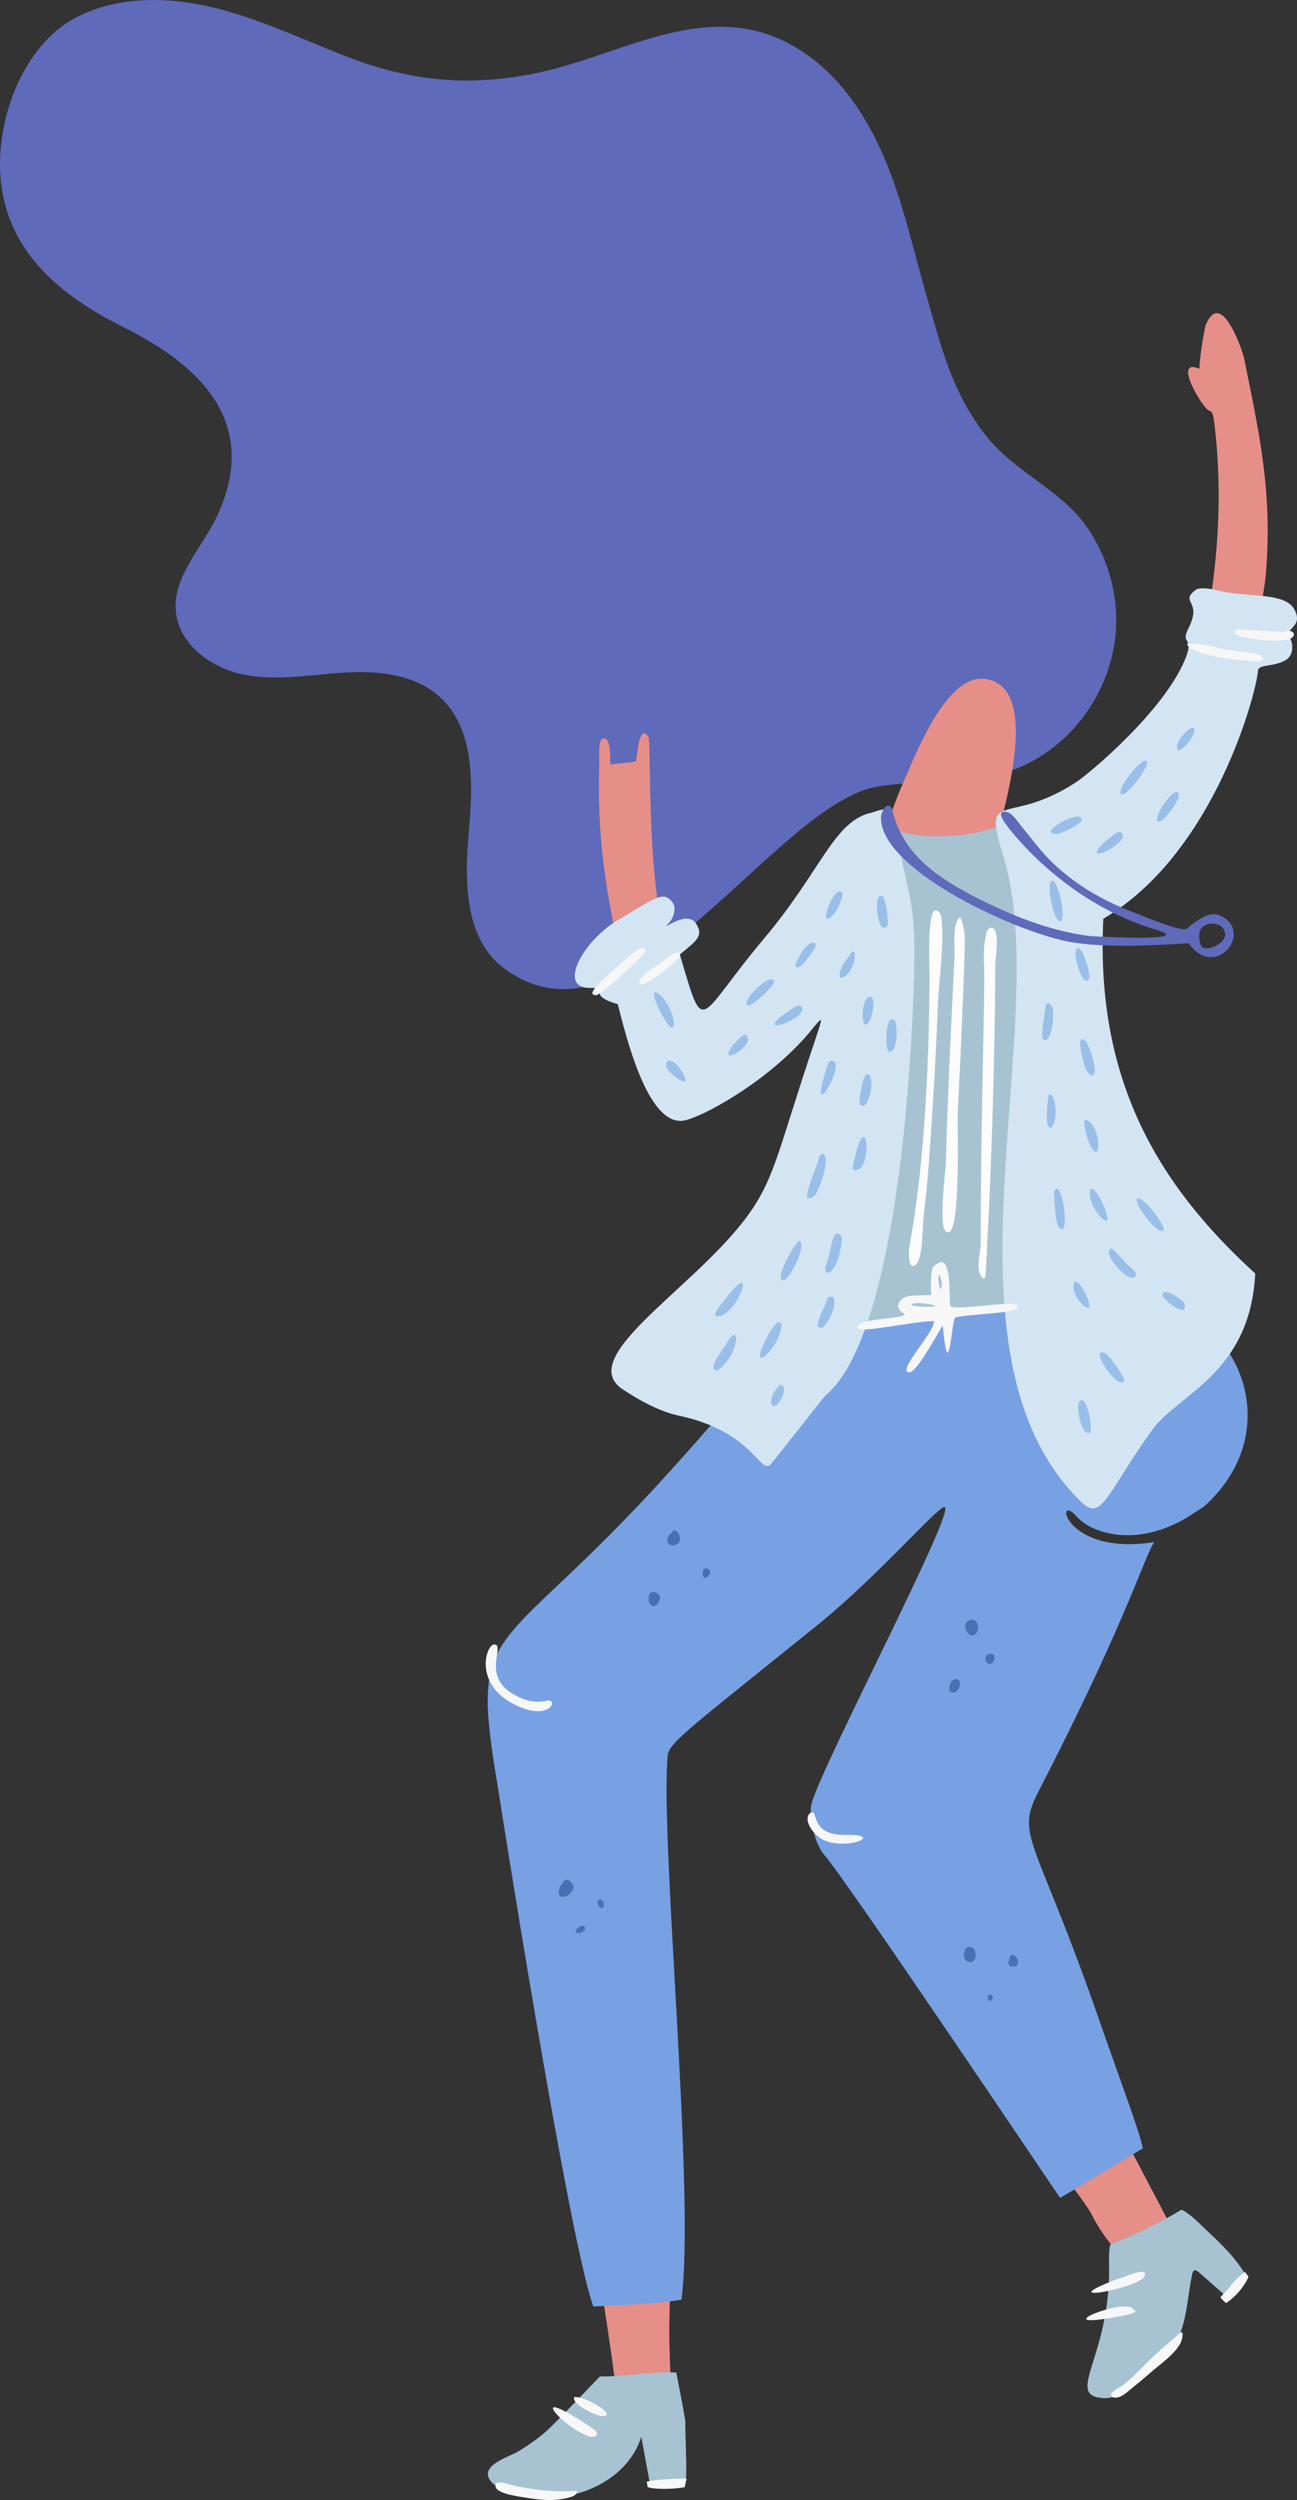 <svg xmlns="http://www.w3.org/2000/svg" width="560.51" height="1080" viewBox="0 0 560.51 1080"><rect x="0" y="0" width="560.51" height="1080" fill="#333333" stroke="none"/><g id="a"/><g id="b"><g id="c"><g id="d"><path d="M74.98.39c-14.26-1.25-28.69.41-41.38 6.78C8.68 19.67-3.46 55.51.86 82.03c4.78 29.32 27.4 46.78 52.45 59.28 31.79 15.87 59.7 40.32 40.52 81.58-6.37 13.71-19.02 25.82-17.86 40.89 1.12 14.45 15.27 24.9 29.5 27.69 14.22 2.78 28.86-.03 43.32-.92 14.47-.89 30.25.66 41.05 10.33 15.58 13.95 14.57 38.16 12.72 58.98-1.85 20.83-1.76 45.37 14.82 58.1 54.83 42.1 117.37-71.44 162.52-78.28 24.71-3.75 46.79 1.39 69.62-12.83 18.48-11.51 30.99-32.11 32.67-53.82 1.23-15.84-3.32-32-12.29-45.08-11.33-16.52-31.65-23.96-44.04-40.04-14.61-18.95-18.97-37.54-25.46-60.18-5.7-19.87-10.09-40.22-18.12-59.27-8.04-19.05-20.24-37.09-37.96-47.74-37.53-22.55-74.27 2.67-111.05 10.54-30.04 6.42-55.42 4.12-84.26-7.12-18.72-7.3-36.99-16.06-56.51-20.81-5.72-1.39-11.61-2.41-17.52-2.93z" fill="#5f6aba"/><path d="M523.73 136.18c-.81.75-1.64 1.93-2.46 3.63-.82 1.68-3.57 19.18-2.75 19.53-12.31-5.21 1.36 17.25 3.99 18.05 1.64.5 1.93 1.57 2.83 10.46 7.1 70.11-17.55 117.2-3.92 117.88 2.44.12 3.14-.28 4.12-2.32 2.57-5.4 2.73 2.16 1.24 2.99-.89.5-2.02 6.54.36 7.98 12.22 7.41 15.75-28.67 15.71-34.9-.05-10.19 3.19-20.55 4.11-30.74.94-10.44 1.13-20.95.55-31.42-1.18-21.24-5.56-41.24-9.74-61.97-.87-4.29-8.1-24.64-14.05-19.16z" fill="#e68f89"/><path d="M421.86 293.4c-13.64 2.68-24.6 28.78-29.01 38.9-3 6.88-18.87 41.06-8.65 47.17 5.95 3.56 8.9-13.68 10.06-14.32.74-.41 5.34 1.58 3.5 4.81-1.76 3.09-8.42 26.94.2 30.95 4.43 2.06 11.81-1.65 10.2-9.72-1.27-6.37 5.8-16.73 9.78-14.31 2.59 1.57 9.35.8 11.57-9.05.36-1.61.73-3.22 1.1-4.83 3.1-13.71 19.95-66.96-5.23-69.75-1.19-.13-2.36-.07-3.51.15z" fill="#e68f89"/><path d="M263.53 324.05c-.13-1.52-.56-5.64-2.99-5.03-2.25.56-1.48 9.03-1.55 10.93-.34 9.52-.19 19.06.44 28.57 1.35 20.59 5.5 40.84 9.93 60.87 1.26 5.69.16 10.46 3.5 15.59 2.32 3.58 3.68 5.22 4.59 9.85 1.53 7.74 2.93 10.42 5.5 10.55 7.01.35-1.92-27.85.9-21.43 4.06 9.23 9.24 33.26 16.28 23.47 3.3-4.59-2.15-16.73-3.45-21.65-2.43-9.16-7.4-16.29-9.23-25.88.34-6.77-2.59-14.98-3.44-21.78-.97-7.68-1.68-15.39-2.13-23.11-.86-14.72-.99-29.48-1.31-44.22-.02-1.04-.07-2.17-.73-2.98-4.08-5.05-4.5 11.11-5.15 11.2-3.65.42-7.3.84-10.95 1.26-.08-1.23.0-3.79-.2-6.22z" fill="#e68f89"/><path d="M470.75 930.03c-4.38 3.01-8.75 6.03-13.13 9.04 1.55-1.07 12.71 14.79 13.63 16.61 4.41 8.8 10.07 16.54 17.89 22.62 5.83-2.41 19.83-9.08 16.51-17.13-1.26-3.05-21.44-40.4-20.93-40.77-4.66 3.21-9.32 6.42-13.97 9.63z" fill="#e68f89"/><path d="M262.75 1007.18c1.92 12.68 3.72 25.38 4.41 38.11-.1-1.85 12.22 4.6 13.31 5.36 2.77 1.95 4.78 4.4 7.93.74 3.94-4.59 1.99-14.86 1.64-20.39-.53-8.49-.79-17-.8-25.51.0-1.75.68-29.29.05-29.2-10.12 1.51-20.24 3.03-30.36 4.54 1.11 8.77 2.5 17.55 3.83 26.35z" fill="#e68f89"/><path d="M438.34 354.43c-25.17 11.31-51.91 6.64-58.06.72-6.43-6.18-8.17 10.48-2.95 13.5 6.18 3.58-3.17-4.79-22.39 134.01-13.31 96.17-16.22 99.2 6.8 96.22 43.47-5.64 83.85-7.44 91.28-11.46 22.48-12.16-2.68-216.43 4.45-222.8 3.83-3.43 3.46-5.19-1.91-9.02-10.62-7.59-14.9-1.05-17.21-1.17z" fill="#a7c3d2"/><path d="M538.31 982.79c-4.09-7.19-10.85-13.71-16.89-19.33-3.08-2.87-6.58-6.63-10.3-8.64-.19-.1-.34-.17-.51-.25-9.83 5.88-20.05 11.08-30.79 15.06-.81 3.31-.5 7.94-.5 11.21-.08 38.35-19.45 54.28-2.23 55.14 5.9.29 13.15-4.8 16.26-7.87 5.85-5.77 14.18-13.29 17.06-21.2 2.7-7.41 3.08-16.91 4.89-24.76.11-.49.27-1.04.71-1.28.64-.35 1.4.16 1.96.64 3.95 3.47 7.91 6.94 11.86 10.41-.69-.61 7.94-8.36 8.49-9.14z" fill="#a7c3d2"/><path d="M296.16 1045.86c-1.15-7.08-2.6-14.11-3.91-20.96-2.44-.07-4.88-.12-7.29.02-8.6.48-17.07 1.86-25.67 1.67-7.07 7.33-14.1 14.71-21.31 21.9-4.14 4.13-9.02 7.41-13.97 10.48-4.02 2.49-16.86 5.91-12.15 12.6 1.36 1.93 3.57 3.03 5.73 3.99 20.88 9.32 52.22.22 59.56-22.87 1.21 6.65 2.43 13.31 3.65 19.96-.04-.21 10.42.26 11.36.18 4.72-.41 4.29.59 4.38-5.61.11-7.13-.41-14.25-.38-21.37z" fill="#a7c3d2"/><path d="M520.37 650.78c-1.53.87-3.23 2.29-3.59 2.28-22.92 16.12-44.4 10.08-51.39 2.16-9.81-11.12-6.06 16.44 31.78 11.19.51-.07 1.03-.18 1.62-.31-4.77 7.75-12.18 34.5-50.07 107.96-10.08 19.58-1.4 18.84 26.41 98.86 10.33 29.72 16.61 45.77 18.79 55.14-11.88 7.2-23.78 14.42-35.78 21.41-12-17.55-92.31-137.15-101.95-148.18-4.11-4.71-7.03-17.19-5.33-22.67 6.27-19.98 62.9-127.33 57.29-127.61-2.91-.15-28.9 29.99-54.3 50.53-54.6 44.16-64.77 51.11-65.31 56.88-3.34 36.44 11.99 189.36 5.96 235.04-12.57 2.04-25.37 2.18-38.11 2.95-11.03-31.15-41.07-223.32-41.18-224.06-12.65-74.65-1.22-53.06 74.09-136.53 67.29-74.59 41.94-58.12 91.3-65.33 21.83-3.18 105.67-9.83 108.31-10.55 44.2 2.2 70 56.09 31.47 90.83z" fill="#78a1e3"/><path d="M515.87 255.49c-5.42 4.9 3.57 4.41-2.14 15.64-4.14 8.16 3.06 2.89-1.87 14.39-9.46 22.06-40.77 48.42-46.84 52.4-29.85 19.55-40.65 1.96-31.46 31.79 22.54 73.17-32.6 214.69 33.74 279.17 8.97 8.72 10.8-3.63 30.74-31.29 11.07-15.36 42.26-24.21 44.42-67.44-42.61-38.8-69.08-84.25-65.64-153.27 48.44-28.42 66.41-98.86 66.82-107.09.15-2.95 6.48-1.55 11.85-4.55 3.98-2.22 3.27-7.66 1.84-9.89-2.55-3.99 6.33-4.43 1.95-12.24-4.14-7.38-20.64-5.01-32.37-7.88-10.69-2.61-10.3.28-11.04.24z" fill="#d3e5f3"/><path d="M375.5 351.33c-15.47 4.4-20.93 25.16-45.31 54.13-29.39 34.9-25.47 43.78-36.39 6.9 7.16-5.97 10.28-7.9 7.18-13.12-4.23-7.12-16.75 4.55-11.8-.67 1.89-1.99 3.59-6.63.97-9.35-3.79-3.93-5.82-1.99-23.06 8.22-15.25 9.03-26.43 29.68-11.99 29.33 7.96-.19-1.68 3.25 11.86 7 3.77 14.66 12.91 52.12 28.06 50.38 7.48-.86 36.83-16.76 54.66-38.01 6.67-7.96 6.57-8.85.84 8.38-15.01 45.11-16.08 56.09-29.26 73.08-24 30.93-73.97 59.77-51.24 73.18.7.42 12.4 8.48 23.21 10.75 31.11 6.54 34.7 24.16 39.35 21.53.76-.43 23.31-29.46 24.07-30.1 28.89-24.04 36-127.3 37.73-164.88 2.53-54.92-1.4-42.86-8.3-86.49-.72-4.55-9.11-.2-10.58-.27z" fill="#d3e5f3"/><g><path d="M534.62 271.95c-5.21 2.88 9.15 4.79 17.57 4.8 9.79.01 7.62-5.28 3.57-4.02-1.56.48-3.62.1-21.14-.78z" fill="#f7f7f8"/><path d="M513.06 278c-.27 5.43 30.74 8.6 32.14 7.33 2.9-2.62-5.33-3.43-8.86-3.81-15.26-1.65-7.98-2.76-23.28-3.52z" fill="#f7f7f8"/></g><g><path d="M392.88 543.44c.25 2.5 1.04 4.63 2.98 2.8 3.04-2.85 2.76-16.5 3.26-20.48 2.04-16.25 2.95-32.6 4.01-48.94.91-14.12 1.64-28.26 2.17-42.4.45-11.99 2.88-26.23 1.54-38-.15-1.31-.91-2.63-2.16-3.06-4.32-1.47-2.92 25.43-2.95 29.09-.09 12.79-.36 25.58-.9 38.36-.74 17.42-1.93 34.84-4.01 52.15-1.04 8.65-2.31 17.28-3.85 25.85-.15.85-.25 2.82-.08 4.61z" fill="#fcfcfc"/><path d="M409.39 532.3c.19.03.39.02.59-.02 5.32-1.14 3.63-46.23 3.94-52.25.77-14.79 1.46-29.59 2.06-44.39.29-7.21.56-14.41.79-21.62.11-3.49.25-6.96.08-10.44-.02-.34-1.19-8.76-2.5-7.01-2.82 3.77-1.64 12.51-1.87 17.15-.82 17.06-1.69 34.12-2.4 51.19-.52 12.47-1 24.94-1.34 37.41-.12 4.51-3.32 27.03.1 29.79.18.1.36.17.56.2z" fill="#fcfcfc"/><path d="M425.14 439.13c-.15 7.58-.3 15.16-.44 22.74-.46 25.13-.92 50.27-.87 75.41.0 3.31-1.93 9.84-.31 13.07 2.55 5.08 2.49-.71 2.64-3.56.67-12.99 1.35-25.99 1.86-39 .69-17.43 1.22-34.87 1.59-52.32.19-8.89.34-17.77.43-26.66.04-4.23.07-8.46.08-12.68.0-1.99 2.34-15.73-1.89-15.33-2.1.2-2.23 3.76-2.51 5.27-1.03 5.41-.27 11.13-.34 16.59-.07 5.48-.13 10.97-.24 16.45z" fill="#fcfcfc"/></g><g><path d="M265.82 418.39c-9.69 8.59-11.68 11.37-8.24 11.54 1.93.1 21.84-17.89 21.38-19.32-1.44-4.41-12.31 7.82-13.14 7.77z" fill="#f7f7f8"/><path d="M284.06 416.89c-7.71 5.4-9.3 7.41-6.69 8.41 1.6.61 16.82-10.95 16.53-12.56-.76-4.17-8.87 4.33-9.84 4.15z" fill="#f7f7f8"/></g><path d="M402.39 559.49c-8.32.11-10.62.08-12.55 1.64-2.33 1.89-2.17 4.58.37 6.01 4.92 2.77-19.3 1.87-19.51 6.1-.08 1.64 3.21 1.5 17.64-.76 8.49-1.33 15.35-2.06 15.33-1.64-.26 5.31-16.3 21.76-10.78 22.03 2.63.13 8.83-10.53 14.49-20.33 2.76 28.24 3.78-3 5.52-3.43 6.78-1.69 30-1.55 26.66-5.24-2-2.21-27.5 2.66-28.86.33-.93-1.6 1.5-25.77-7.11-17.11.72.04-1.74-2.49-1.21 12.4zm4.55-4.24c-.29 4.35-1.51-1.06-1.45-3.02.13-4.53 2.17 3.06 1.45 3.02zm-3.34 8.7c3.52 1.09-11.54.61-9.66-.5 2.48-1.47 10.39.53 9.66.5z" fill="#f7f7f8"/><g><path d="M511.13 317.58c-4.06 4.63-3.1 9.94 2.22 3.4 5.01-6.15 2.95-9.3-2.22-3.4z" fill="#99bfe8"/><path d="M491.16 331.32c-9.72 10.07-8.84 17.74.34 5.83 6.62-8.6 4.7-11.04-.34-5.83z" fill="#99bfe8"/><path d="M506.3 343.28c-8.67 8.96-7.92 17.25-.22 6.81 6.09-8.26 2.5-9.17.22-6.81z" fill="#99bfe8"/><path d="M456.16 360.32c2.6.13 11.35-4.59 11.42-6.17.26-5.22-19.77 5.75-11.42 6.17z" fill="#99bfe8"/><path d="M478.35 362.85c-13.24 12.16 8.11 2.44 6.85-2.1-1.1-3.96-6.12 2.14-6.85 2.1z" fill="#99bfe8"/><path d="M458.59 397.75c2.08-1.88-1.25-17.16-3.77-17.28-3.42-.17.93 19.86 3.77 17.28z" fill="#99bfe8"/><path d="M360.06 395.28c1.77-1.76 4.54-8.28 3.97-9.32-2.98-5.4-11.68 17-3.97 9.32z" fill="#99bfe8"/><path d="M383.54 399.74c.48-.7-.46-12.2-2.37-12.67-4.34-1.07-1.61 18.46 2.37 12.67z" fill="#99bfe8"/><path d="M464.99 410.62c-1.25 3.22 3.6 17.21 5.7 11.82.8-2.06-3.76-16.8-5.7-11.82z" fill="#99bfe8"/><path d="M345.41 417.75c1.35-.35 6.95-7.69 7.03-9.2.13-2.7-3.26-1.17-6.06 2.73.72.04-5.36 7.61-.97 6.47z" fill="#99bfe8"/><path d="M364.83 415.73c-6.16 11.28 3.69 6.41 4.49-1.8.73-7.58-3.77 1.83-4.49 1.8z" fill="#99bfe8"/><path d="M323.44 434.36c1.58.39 11.58-8.89 11.17-10.36-1.29-4.59-15.5 9.29-11.17 10.36z" fill="#99bfe8"/><path d="M451.47 449.36c3.19.16 4.39-11.63 3.27-14.07-.95-2.07-2.29-2.49-2.86-.9.49.02-3.19 14.83-.41 14.97z" fill="#99bfe8"/><path d="M375.96 440.8c.74-1.23 2.73-9.55.43-10.13-4.64-1.17-4.87 17.56-.43 10.13z" fill="#99bfe8"/><path d="M282.68 428.65c-.99 2.21 5.52 15.1 7.53 15.2 3.29.16-2.11-14.93-7.53-15.2z" fill="#99bfe8"/><path d="M339.97 437.27c-15.16 11.09 7.41 3.26 6.75-1.38-.59-4.13-6.03 1.42-6.75 1.38z" fill="#99bfe8"/><path d="M384.01 454.27c4.28 1.03 4.17-13.41 2.08-13.9-4.02-.94-3.33 13.6-2.08 13.9z" fill="#99bfe8"/><path d="M467.01 449.37c-.98 1.42 1.53 12.37 3.21 14.06 6.71 6.71-.19-18.47-3.21-14.06z" fill="#99bfe8"/><path d="M317.59 450.44c-9.26 11.37 7.06 2.38 5.6-2.08-1.26-3.86-4.88 2.12-5.6 2.08z" fill="#99bfe8"/><path d="M357.95 459.23c-10.37 31.02 8.6-.62 1.69-.97-1.46-.07-1.52.98-1.69.97z" fill="#99bfe8"/><path d="M291.43 464.87c11.15 8.82-.24-10.56-3.41-5.96.72.04-2.23 1.51 3.41 5.96z" fill="#99bfe8"/><path d="M371.44 476.62c3.34 6.07 7.64-12.34 3.33-12.55-1.91-.1-3.74 11.81-3.33 12.55z" fill="#99bfe8"/><path d="M453.42 472.7c-.76.69-1.85 13.59.04 14.4 3.27 1.41 3.95-14.21-.04-14.4z" fill="#99bfe8"/><path d="M468.76 483.82c-.96 1.39 2.13 13.67 4.82 13.8 2.41.12.79-13.52-4.82-13.8z" fill="#99bfe8"/><path d="M368.51 504.18c-.43 2.16 3 1.58 4.25-.71 3.81-7.04.77-24.2-4.25.71z" fill="#99bfe8"/><path d="M348.73 516.75c-.09 1.77 3.21.67 4.15-1.39 6.88-15.09 3.26-19.91.9-15.03.72.04-4.83 12.08-5.04 16.42z" fill="#99bfe8"/><path d="M470.93 515.18c-.4 7.94 12.96 20.55 5.36 4.31-2.62-5.6-5.2-7.67-5.36-4.31z" fill="#99bfe8"/><path d="M458.77 531c3.61.18-.51-23.71-3.29-16 .39.02-.14 15.83 3.29 16z" fill="#99bfe8"/><path d="M491.52 517.64c-2.33 2.11 11.19 18.9 11.48 12.95.04-.72-7.26-12.74-11.48-12.95z" fill="#99bfe8"/><path d="M360.73 533.52c-1.13 1.3-1.98 8.09-3.46 12.04-2.82 7.53 5.36 5.87 6.52-10.54.12-1.76-1.95-2.78-3.06-1.5z" fill="#99bfe8"/><path d="M479.56 539.78c-2.82 2.55 9.2 15.72 11.2 11.34.82-1.8-1.65-2.52-6.56-8.08-4.93-5.57-3.75-3.22-4.63-3.26z" fill="#99bfe8"/><path d="M338.71 553.06c2.6-.22 10.23-15.68 6.78-16.99-1.15-.44-11.79 17.41-6.78 16.99z" fill="#99bfe8"/><path d="M463.91 555.42c-.31 6.95 11.26 15.7 4.99 3.03-2.35-4.75-4.84-6.26-4.99-3.03z" fill="#99bfe8"/><path d="M502.41 559.53c-.1 1.98 11.75 10.89 9.35 3.41-.37-1.16-9.14-7.54-9.35-3.41z" fill="#99bfe8"/><path d="M311.8 568.28c7.16-2.36 15.5-24.13 2.46-8.27.72.04-10.13 10.8-2.46 8.27z" fill="#99bfe8"/><path d="M357.47 561.11c-.12 2.41-5.24 10.06-3.83 11.98 2.83 3.87 10.04-12.72 5.57-12.95-1.79-.09-1.53.98-1.73.97z" fill="#99bfe8"/><path d="M331.38 577.79c-8.85 16.99 4.75 5.88 6.37-4.74.21-1.36-1.02-5.54-6.37 4.74z" fill="#99bfe8"/><path d="M475.32 584.88c-1.06 2.45 8.65 15.95 10.63 11.48.31-.71-8.78-15.75-10.63-11.48z" fill="#99bfe8"/><path d="M308.62 591.48c.75.82 1.31.77 2.54-.25 8.18-6.79 8.94-20.2 3.44-12 .73.04-7.94 10.09-5.98 12.25z" fill="#99bfe8"/><path d="M336.48 598.77c-6.36 7.48-2.03 12.5 1.47 4.79 2.16-4.75-.27-6.2-1.47-4.79z" fill="#99bfe8"/><path d="M466.52 605.41c-2 2.19 1.24 15.91 4.63 13.42 1.22-.9-1.27-17.1-4.63-13.42z" fill="#99bfe8"/></g><path d="M221.18 735.71c16.4 9.02 20.63-2.23 15.04-1.01-4.77 1.04-9.02.23-14.18-2.71-14.3-8.14-3.39-21.35-8.4-21.6-3.41-.17-8.99 16.23 7.54 25.32z" fill="#f7f7f8"/><path d="M352.75 792.68c8.71 8.69 32.33-.35 12.55.0-14.22.26-12.21-9.65-14.04-9.74-2.35-.12-4.19 4.07 1.49 9.74z" fill="#f7f7f8"/><g><path d="M289.04 663.19c-3.31 6.4 7.12 5.45 4.41-.2-2.03-4.24-3.68.24-4.41.2z" fill="#4970b6"/><path d="M303.94 678.25c-.54 1.23-.4 4.5 1.64 3.03 3.49-2.52-.74-5.08-1.64-3.03z" fill="#4970b6"/><path d="M280.98 688.14c-1.08.98-.88 4.18.33 5.29 1.48 1.36 4.1-.94 3.87-3.39-.17-1.78-2.94-3.03-4.2-1.89z" fill="#4970b6"/><path d="M417.95 700.69c-2.96 3.21 2.87 9.01 4.49 3.68 1.09-3.57-2.15-6.22-4.49-3.68z" fill="#4970b6"/><path d="M426.08 715.66c-1.35 3.08 3.45 5.02 3.68.35.1-2.02-2.83-2.3-3.68-.35z" fill="#4970b6"/><path d="M410.73 727.2c-2.37 5.48 3.91 5.11 4.15.21.13-2.6-3.05-2.76-4.15-.21z" fill="#4970b6"/><path d="M242.12 814.73c-3.59 8.88 8.44 3.32 5.11-1.09-3.13-4.15-4.39 1.13-5.11 1.09z" fill="#4970b6"/><path d="M258.65 823.21c.95 1.99 2.88.82 2.18-1.32-.61-1.84-3.74-1.96-2.18 1.32z" fill="#4970b6"/><path d="M249.77 832.79c-3.32 3 2.48 2.9 3.04.57.4-1.66-1.45-2.01-3.04-.57z" fill="#4970b6"/><path d="M417.1 842.14c-2.88 6.52 6.15 7.83 4.26.72-.52-1.96-3.49-2.46-4.26-.72z" fill="#4970b6"/><path d="M437.89 849.58c4.18.21 1.15-6.86-1.33-4.61.49.02-2.76 4.41 1.33 4.61z" fill="#4970b6"/><path d="M426.83 862.92c.62 3.98 3.9-1.07 1.15-1.21-1.44-.07-.97 1.21-1.15 1.21z" fill="#4970b6"/></g><path d="M432.77 351.14c-1.15 1.73 3.86 7.47 5.18 9.06 4.28 5.15 9.03 9.93 14.04 14.37 13.77 12.18 29.96 21.88 47.66 27.09 18.41 5.41-27.78 2.82-28.52 2.73-17.05-2.07-33.96-8.85-49.15-16.6-16.63-8.49-31.76-18.72-36.19-37.33-.21-.87-.49-1.85-1.27-2.28-2.15-1.19-3.72 3.42-3.78 4.66-.97 22.08 55.85 48.87 80.43 53.83 16.21 3.27 41.62 1.46 52.51.8 11.65 16.31 28.26-5.02 13.98-11.75-1.27-.6-4.73-3.16-14.75 5.4-2.08 1.77-18.49-5.28-21.32-6.33-5.62-2.08-11.12-4.49-16.39-7.35-7.95-4.31-15.32-9.65-21.68-16.09-4.28-4.34-7.83-9.22-11.7-13.92-1.54-1.87-4.36-6.22-6.71-6.66-1.31-.24-2.03-.06-2.33.39zm95.47 49.63c5.04 5.56-6.57 10.82-8.92 8.23-.87-.96-2.23-6.75.69-8.8 4.38-3.07 8.94.61 8.23.57z" fill="#5f6aba"/><path d="M279.48 1072.07c.17.78.3 1.56.42 2.35 3.19 1.08 10.59.96 15.96.06.29-1.24.58-2.49.86-3.73-5.67-.07-14.31.55-17.24 1.33z" fill="#f7f7f8"/><path d="M483.42 984.32c-31.05 11.75 9.09 4 11.13-.86 2.23-5.31-10.61 1.36-11.13.86z" fill="#f7f7f8"/><path d="M483.71 1035.48c.46-.16.91-.37 1.35-.62 1.76-1.03 3.54-2.78 5.17-4.06 2.84-2.24 5.55-4.62 8.3-6.96 2.61-2.22 5.4-4.25 7.8-6.7 2.4-2.44 4.7-5.07 4.74-8.76.0-.38-.12-.87-.5-.89-.2-.01-.38.13-.53.27-4.41 3.89-9.04 7.64-13.2 11.78-3.84 3.82-7.51 7.78-11.84 11.07-.88.67-4.76 2.56-4.82 3.69-.1 1.91 2.33 1.6 3.54 1.18z" fill="#f7f7f8"/><path d="M254.32 1052.41c3.42 1.09 5.02-1.19 2.18-3.1-31.56-21.19-13.03-.34-2.18 3.1z" fill="#f7f7f8"/><path d="M527.39 992.49c.75.86 1.55 1.67 2.39 2.43.11-.06.22-.11.33-.18 4.74-3.16 8.33-8.22 9.45-11.22-.49-.68-1-1.34-1.49-2.02-1.29.74-3.28 2.48-6.12 5.63.51.15-2.84 3.23-4.56 5.36z" fill="#f7f7f8"/><path d="M230.75 1075.34c-2.97-.42-5.93-.96-8.86-1.6-1.57-.34-8.35-3.11-7.73.49.54 3.12 10.46 4.3 12.73 4.69 6.64 1.14 13.23 1.81 19.79-.23.66-.2 1.33-.44 1.86-.88.53-.44.9-1.14.77-1.82-6.19.53-12.41.21-18.56-.65z" fill="#f7f7f8"/><path d="M489.23 996.99c-5.64-3.25-33.21 7.95-11.74 4.75 19.47-2.9 11.57-3.71 11.74-4.75z" fill="#f7f7f8"/><path d="M248.33 1035.44c-2.6 2.82 13.75 11.19 13.94 7.35.07-1.37-8.27-7.07-13.94-7.35z" fill="#f7f7f8"/></g></g></g></svg>